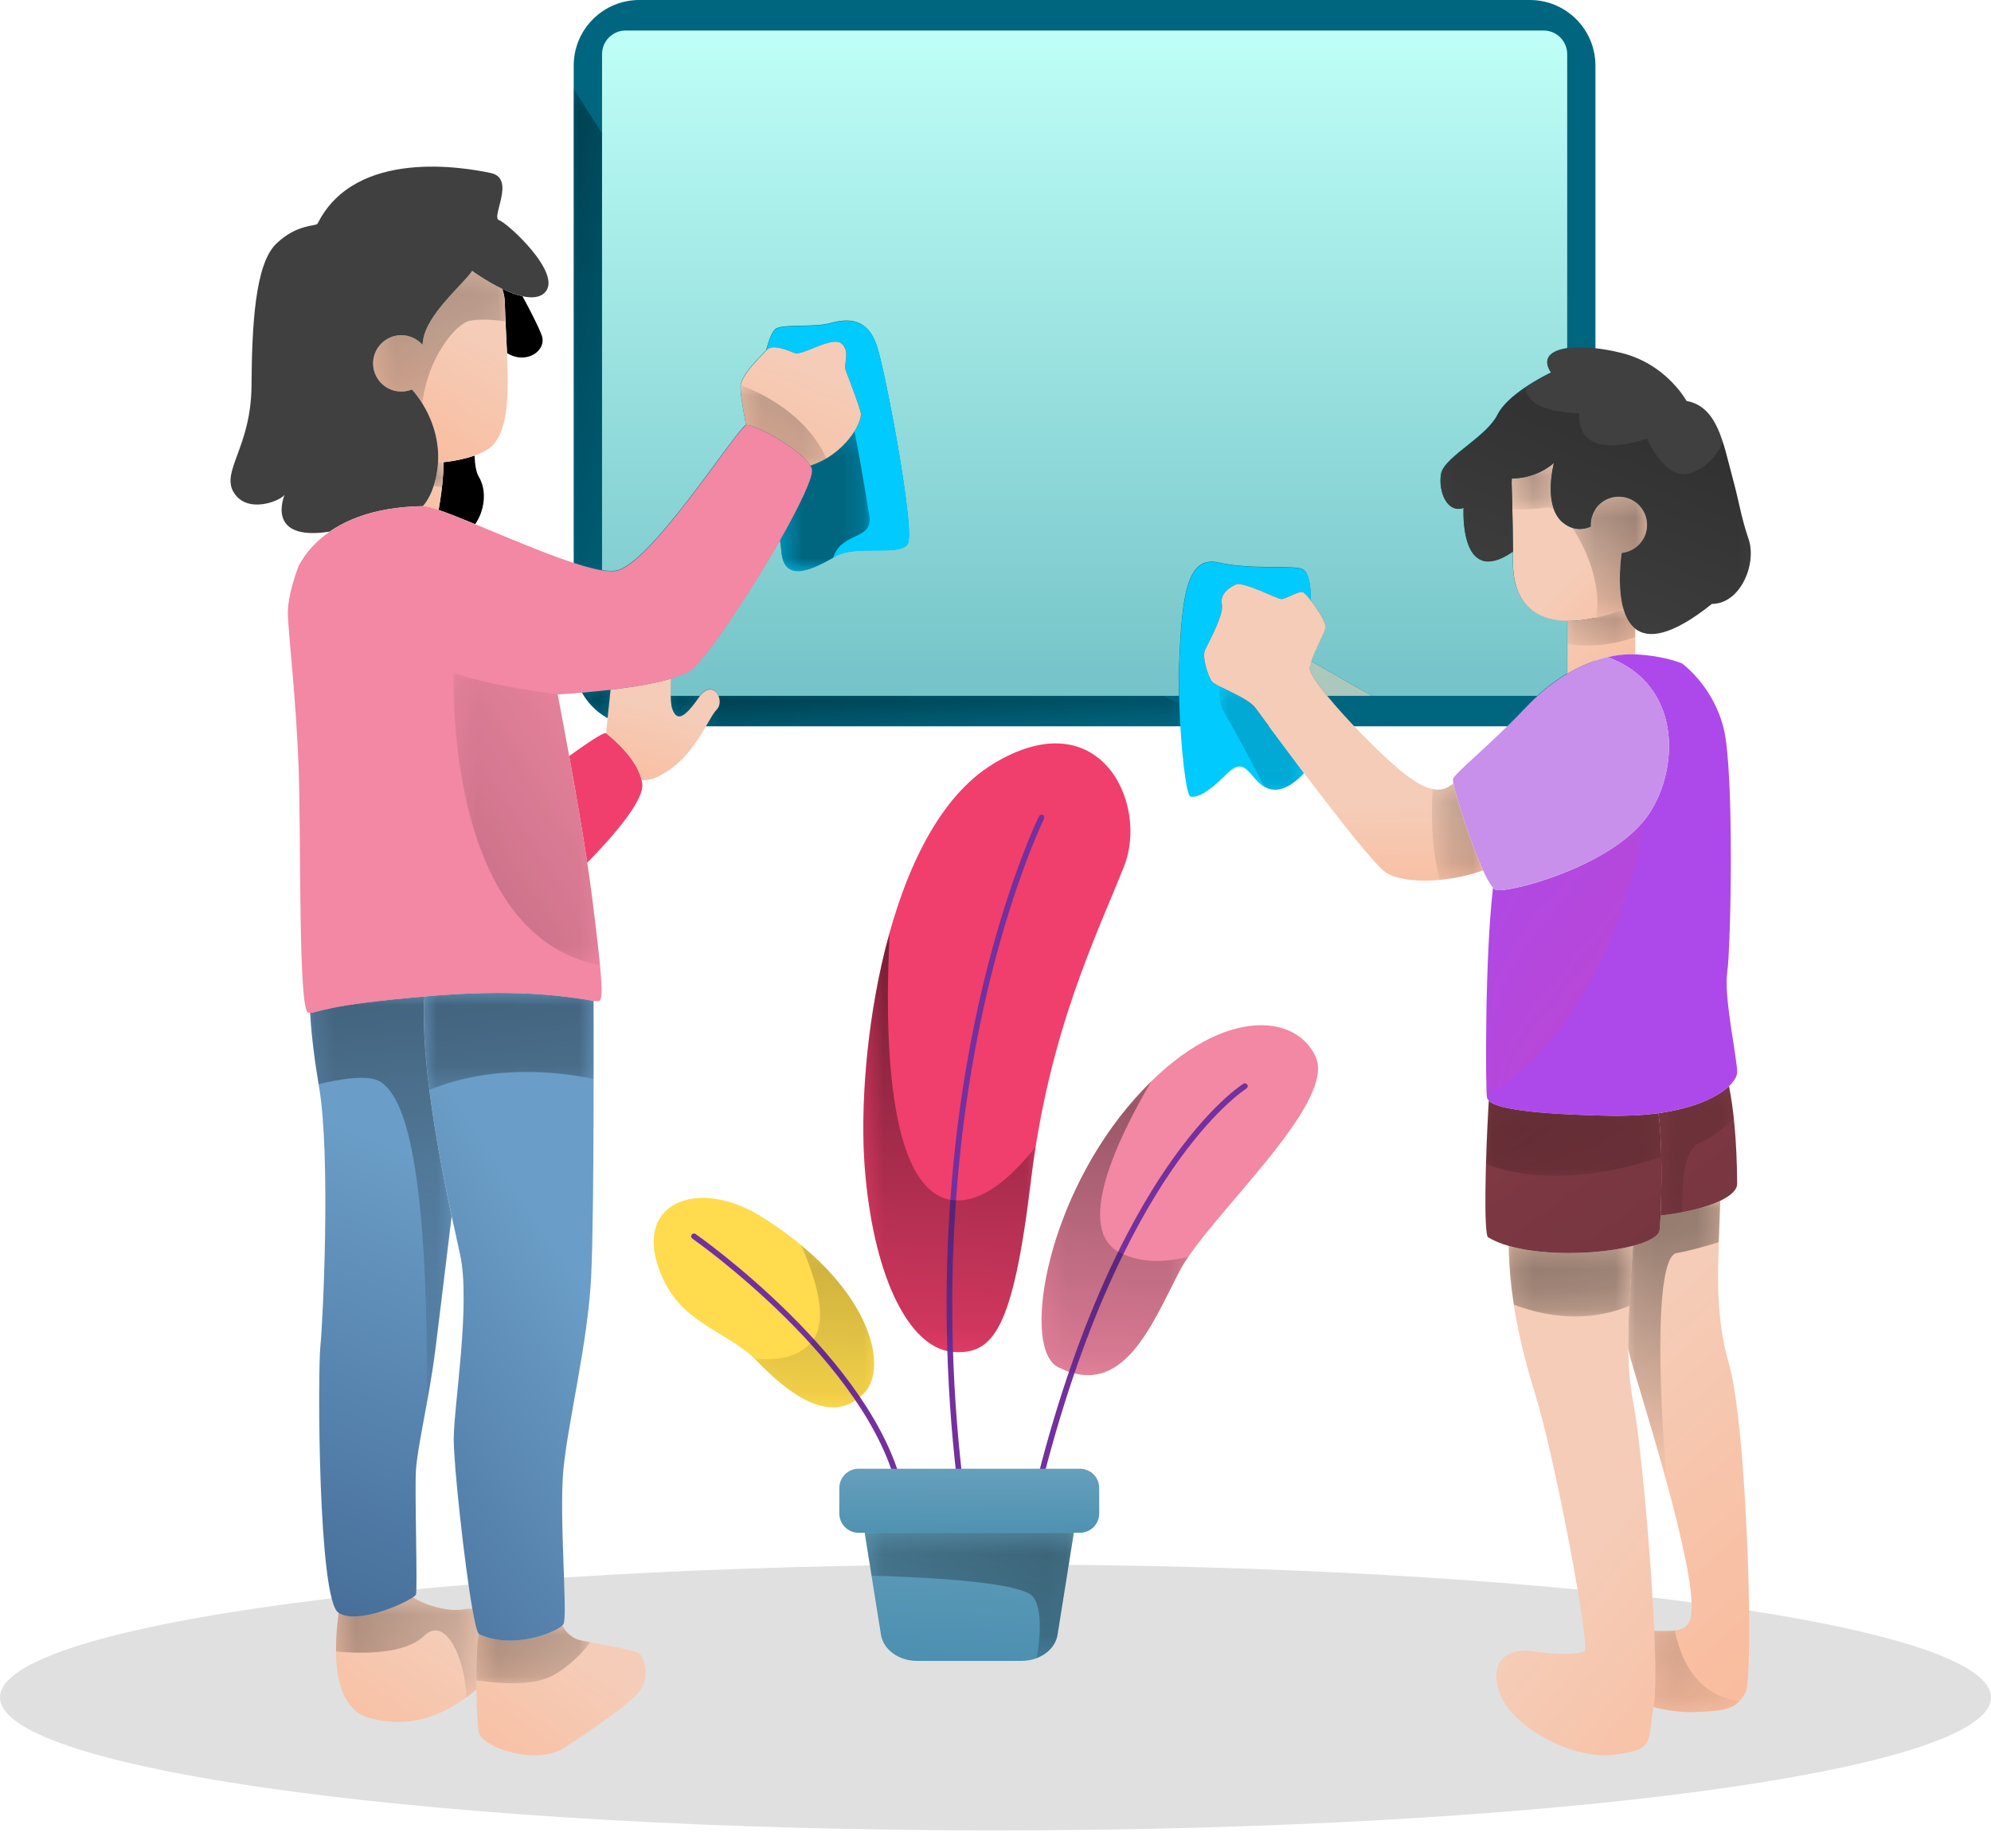 <svg width="98" height="91" viewBox="0 0 98 91" fill="none" xmlns="http://www.w3.org/2000/svg">
<path d="M75.301 35.759H31.468C29.686 35.759 28.239 34.314 28.239 32.53V3.229C28.239 1.447 29.684 0 31.468 0H75.301C77.083 0 78.53 1.445 78.53 3.229V32.53C78.53 34.312 77.085 35.759 75.301 35.759Z" fill="#006680"/>
<path d="M64.531 32.554C64.493 32.669 64.464 32.778 64.453 32.869C64.43 33.072 64.784 33.6 65.323 34.259H67.524L64.529 32.554H64.531Z" fill="url(#paint0_linear_900_487)"/>
<path d="M75.975 1.502H30.797C30.154 1.502 29.634 2.022 29.634 2.665V28.066C29.892 28.108 30.113 28.121 30.283 28.098C31.985 27.863 36.221 21.144 36.72 20.918C36.592 20.263 36.435 19.366 36.449 19.015C36.469 18.471 37.352 17.619 37.683 17.273C37.689 17.266 37.695 17.261 37.702 17.255C37.828 16.801 37.993 16.326 38.167 16.197C38.524 15.929 40.04 16.137 40.904 15.899C41.767 15.662 42.719 15.662 43.165 17.045C43.343 17.598 43.677 19.153 43.994 20.865C44.468 23.439 44.898 26.366 44.682 26.758C44.325 27.412 42.15 26.788 41.11 27.384C40.07 27.979 38.612 28.751 38.464 27.176C38.449 27.009 38.423 26.807 38.392 26.578C36.898 29.202 34.772 32.395 34.018 32.962C33.808 33.119 33.466 33.263 33.031 33.392C33.014 33.701 33.004 34.002 33.009 34.257H34.44C34.853 33.734 35.226 33.926 35.362 34.257H58.034C58.021 33.6 58.024 32.944 58.053 32.333C58.113 31.032 58.191 29.892 58.399 29.062C58.655 28.044 59.105 27.494 59.958 27.691C61.505 28.049 63.587 27.825 64.078 28.003C64.57 28.181 64.512 29.546 64.512 29.546C64.857 29.985 65.284 30.655 65.238 30.882C65.183 31.161 64.723 31.968 64.534 32.552L67.529 34.257H75.663C76.149 33.814 76.645 33.447 77.138 33.156C77.14 33.135 77.141 33.115 77.141 33.094V30.557C75.205 30.537 74.466 29.279 74.466 27.707C74.466 27.524 74.466 27.336 74.464 27.149C71.801 28.991 72.036 25 72.036 25C71.203 25.277 70.787 24.166 70.925 23.334C71.001 22.88 71.652 22.385 72.32 21.851C72.879 21.402 73.45 20.925 73.702 20.419C73.944 19.933 74.477 19.475 75.002 19.113C75.678 18.645 76.34 18.336 76.34 18.336C75.882 17.65 76.303 17.259 77.14 17.135V2.665C77.14 2.022 76.618 1.502 75.977 1.502H75.975Z" fill="url(#paint1_linear_900_487)"/>
<mask id="mask0_900_487" style="mask-type:luminance" maskUnits="userSpaceOnUse" x="28" y="4" width="2" height="25">
<path d="M28.193 4.316H29.678V28.113H28.193V4.316Z" fill="url(#paint2_linear_900_487)"/>
</mask>
<g mask="url(#mask0_900_487)">
<path d="M29.63 6.55V28.066C29.578 28.058 29.525 28.049 29.47 28.038C29.422 28.03 29.374 28.019 29.323 28.008C29.317 28.006 29.309 28.005 29.303 28.003C29.255 27.992 29.208 27.981 29.159 27.97C29.102 27.956 29.046 27.94 28.988 27.926C28.929 27.91 28.869 27.894 28.808 27.877C28.686 27.842 28.562 27.806 28.434 27.767C28.428 27.763 28.422 27.762 28.417 27.76C28.359 27.743 28.299 27.722 28.239 27.703V4.363C28.653 5.035 29.12 5.767 29.63 6.552V6.55Z" fill="url(#paint3_linear_900_487)"/>
</g>
<mask id="mask1_900_487" style="mask-type:luminance" maskUnits="userSpaceOnUse" x="34" y="34" width="25" height="2">
<path d="M34.684 34.213H58.135V35.806H34.684V34.213Z" fill="url(#paint4_linear_900_487)"/>
</mask>
<g mask="url(#mask1_900_487)">
<path d="M58.089 35.76H34.731C34.95 35.381 35.117 35.075 35.264 34.927C35.436 34.755 35.448 34.478 35.358 34.259H57.29C57.539 34.396 57.789 34.533 58.041 34.665C58.053 35.036 58.07 35.404 58.09 35.759L58.089 35.76Z" fill="url(#paint5_linear_900_487)"/>
</g>
<path d="M98 83.569C98 87.186 76.062 90.117 49 90.117C21.938 90.117 0 87.186 0 83.569C0 79.953 21.938 77.022 49 77.022C76.062 77.022 98 79.953 98 83.569Z" fill="black" fill-opacity="0.122"/>
<path d="M79.902 29.977C79.33 30.217 78.714 30.398 78.082 30.497C77.794 30.543 77.528 30.565 77.279 30.57C77.235 30.571 77.191 30.571 77.148 30.571V33.108C77.148 33.129 77.146 33.149 77.145 33.17C77.189 33.143 77.235 33.118 77.279 33.093C77.915 32.732 78.541 32.491 79.126 32.354C79.579 32.248 80.008 32.202 80.394 32.213C80.427 32.215 80.459 32.217 80.49 32.218V30.961C80.2 30.735 80.016 30.379 79.899 29.976L79.902 29.977Z" fill="url(#paint6_linear_900_487)"/>
<path d="M85.104 67.156C84.349 64.589 84.584 62.117 84.674 59.118C83.944 59.466 82.83 59.725 81.733 59.844C81.719 60.138 81.703 60.38 81.686 60.55C81.656 60.864 81.144 61.137 80.378 61.338C80.252 63.231 80.126 64.904 80.145 66.404C80.189 66.62 80.236 66.814 80.284 66.976C81.131 69.877 83.815 78.306 83.169 79.814C82.936 80.359 82.203 80.314 81.421 80.287C81.443 80.788 81.458 81.259 81.467 81.691C81.48 82.32 81.478 82.862 81.458 83.282C81.447 83.528 81.428 83.731 81.404 83.888C81.396 83.939 81.388 83.99 81.38 84.04C82.023 84.215 82.712 84.307 83.317 84.292C85.058 84.248 85.458 84.114 85.906 83.355C85.958 83.267 85.999 83.019 86.029 82.65C86.078 82.058 86.1 81.147 86.097 80.052C86.086 75.949 85.725 69.272 85.102 67.154L85.104 67.156Z" fill="url(#paint7_linear_900_487)"/>
<path d="M81.469 81.691C81.461 81.259 81.445 80.788 81.423 80.287C81.259 76.433 80.749 70.875 80.373 68.94C80.221 68.152 80.158 67.309 80.145 66.403C80.126 64.903 80.252 63.228 80.378 61.337C80.131 61.401 79.857 61.458 79.564 61.507C77.955 61.772 75.772 61.776 74.26 61.341C74.302 63.759 74.772 66.07 75.553 68.598C76.579 71.915 78.29 81.153 77.993 81.302C77.695 81.45 76.535 81.48 75.493 81.302C75.372 81.281 75.249 81.269 75.126 81.267C74.193 81.245 73.298 81.771 73.798 83.296C74.364 85.022 77.427 86.658 79.436 86.391C81.072 86.174 81.138 85.985 81.278 84.835C81.305 84.609 81.336 84.348 81.38 84.042C81.388 83.992 81.394 83.943 81.404 83.889C81.429 83.733 81.447 83.53 81.458 83.284C81.478 82.863 81.48 82.32 81.467 81.692L81.469 81.691Z" fill="url(#paint8_linear_900_487)"/>
<path d="M85.104 53.474C84.924 53.644 84.683 53.822 84.371 53.99C83.749 54.331 82.849 54.64 81.628 54.807C81.818 56.13 81.798 58.508 81.733 59.844C82.83 59.725 83.944 59.466 84.674 59.118C85.183 58.875 85.506 58.589 85.506 58.275C85.49 56.093 85.321 54.555 85.104 53.474Z" fill="url(#paint9_linear_900_487)"/>
<path d="M81.629 54.807C81.276 54.856 80.898 54.892 80.49 54.912C80.091 54.933 79.668 54.941 79.214 54.931H79.179C78.713 54.922 78.281 54.909 77.879 54.893C76.228 54.83 75.106 54.725 74.376 54.588C73.768 54.474 73.431 54.339 73.281 54.189C73.103 57.186 73.034 60.642 73.235 60.907C73.517 61.083 73.867 61.228 74.263 61.341C75.775 61.776 77.958 61.773 79.567 61.507C79.86 61.458 80.134 61.401 80.381 61.337C81.149 61.137 81.659 60.862 81.689 60.549C81.705 60.379 81.722 60.134 81.737 59.843C81.801 58.507 81.823 56.129 81.631 54.805L81.629 54.807Z" fill="url(#paint10_linear_900_487)"/>
<path d="M85.016 47.877C85.194 46.717 85.373 37.954 84.838 35.842C84.302 33.729 82.784 32.659 82.784 32.659C82.784 32.659 82.508 32.543 82.029 32.428C81.64 32.335 81.117 32.245 80.495 32.218C80.462 32.217 80.432 32.215 80.398 32.213C80.013 32.201 79.584 32.246 79.13 32.354C79.663 32.549 80.117 32.803 80.496 33.102C80.775 33.321 81.015 33.564 81.218 33.825C82.69 35.718 82.253 38.564 81.071 40.203C79.267 42.702 74.24 43.973 73.638 43.817C73.594 43.806 73.544 43.765 73.489 43.704C73.079 47.194 73.122 53.688 73.191 54.036C73.202 54.09 73.232 54.14 73.281 54.191C73.43 54.339 73.768 54.474 74.376 54.589C75.106 54.726 76.228 54.832 77.879 54.895C78.281 54.911 78.712 54.923 79.179 54.933H79.213C79.667 54.942 80.091 54.934 80.49 54.914C80.898 54.892 81.276 54.855 81.629 54.808C82.85 54.641 83.75 54.332 84.373 53.992C84.683 53.822 84.926 53.645 85.105 53.475C85.379 53.214 85.507 52.968 85.507 52.787C85.507 52.117 84.838 49.038 85.016 47.878V47.877Z" fill="#AD49EB"/>
<path d="M79.68 24.457C79.1 24.457 78.605 24.812 78.396 25.316C78.328 25.479 78.292 25.658 78.292 25.846C78.292 25.872 78.295 25.899 78.296 25.928C77.986 26.058 77.576 26.123 77.149 25.88C77.067 25.835 76.986 25.778 76.903 25.707C76.47 25.335 76.341 24.714 76.33 24.141C76.317 23.43 76.487 22.792 76.487 22.792C76.029 23.186 75.539 23.377 75.15 23.47C74.767 23.561 74.48 23.558 74.417 23.556C74.415 23.567 74.415 23.578 74.414 23.589C74.403 23.698 74.404 23.764 74.404 23.764C74.404 23.764 74.461 25.501 74.472 27.163C74.474 27.351 74.474 27.538 74.474 27.721C74.474 29.294 75.213 30.551 77.149 30.572C77.192 30.572 77.236 30.572 77.28 30.57C77.529 30.565 77.795 30.543 78.084 30.497C78.716 30.398 79.332 30.217 79.904 29.977C79.847 29.782 79.808 29.576 79.781 29.368C79.645 28.328 79.82 27.236 79.82 27.236C79.814 27.234 79.808 27.231 79.801 27.229C80.206 27.195 80.559 26.987 80.789 26.679C80.964 26.448 81.068 26.159 81.068 25.847C81.068 25.08 80.447 24.459 79.68 24.459V24.457Z" fill="url(#paint11_linear_900_487)"/>
<path d="M86.067 26.541C85.882 25.986 85.78 25.597 85.686 25.201C85.567 24.705 85.465 24.198 85.233 23.348C84.817 21.821 84.538 20.015 83.011 19.738C83.011 19.738 82.852 19.442 82.515 19.053C82.02 18.481 81.141 17.709 79.819 17.378C79.68 17.343 79.543 17.311 79.406 17.283C78.55 17.107 77.744 17.059 77.148 17.148C76.311 17.272 75.891 17.664 76.348 18.348C76.348 18.348 75.687 18.657 75.01 19.125C74.485 19.488 73.952 19.946 73.71 20.431C73.456 20.937 72.886 21.415 72.328 21.864C71.66 22.399 71.009 22.894 70.933 23.347C70.795 24.18 71.211 25.29 72.044 25.012C72.044 25.012 71.809 29.004 74.472 27.162C74.461 25.499 74.405 23.763 74.405 23.763C74.405 23.763 74.403 23.698 74.414 23.588C74.416 23.577 74.416 23.566 74.417 23.555C74.48 23.556 74.767 23.559 75.15 23.468C75.539 23.375 76.028 23.184 76.488 22.79C76.488 22.79 76.318 23.428 76.33 24.139C76.341 24.713 76.471 25.334 76.904 25.706C76.986 25.776 77.068 25.833 77.15 25.879C77.577 26.122 77.986 26.057 78.297 25.926C78.295 25.899 78.292 25.872 78.292 25.844C78.292 25.657 78.33 25.479 78.396 25.315C78.604 24.81 79.1 24.456 79.68 24.456C80.448 24.456 81.069 25.077 81.069 25.844C81.069 26.158 80.965 26.445 80.79 26.676C80.56 26.983 80.205 27.191 79.802 27.226C79.808 27.228 79.814 27.231 79.821 27.232C79.821 27.232 79.646 28.324 79.781 29.364C79.808 29.572 79.847 29.779 79.904 29.974C80.019 30.378 80.205 30.732 80.495 30.959C81.13 31.454 82.265 31.329 84.264 29.732C84.683 29.732 85.052 29.553 85.352 29.271C86.042 28.619 86.36 27.41 86.07 26.539L86.067 26.541Z" fill="#404040"/>
<path d="M81.215 33.824C81.012 33.562 80.772 33.32 80.493 33.1C80.113 32.803 79.661 32.549 79.127 32.352C78.542 32.489 77.915 32.73 77.28 33.091C77.236 33.116 77.19 33.142 77.146 33.168C76.653 33.46 76.157 33.827 75.671 34.27C75.489 34.437 75.309 34.61 75.131 34.799C74.233 35.753 73.341 36.572 72.668 37.19C72.003 37.8 71.549 38.215 71.516 38.37C71.51 38.4 71.518 38.471 71.54 38.575C71.681 39.285 72.4 41.544 73 42.853C73.178 43.242 73.347 43.546 73.487 43.701C73.541 43.761 73.591 43.802 73.637 43.814C74.239 43.97 79.266 42.699 81.07 40.199C82.253 38.561 82.688 35.715 81.216 33.822L81.215 33.824Z" fill="#C88FEB"/>
<path d="M64.085 28.017C63.593 27.839 61.512 28.061 59.964 27.705C59.112 27.508 58.661 28.058 58.407 29.076C58.2 29.905 58.121 31.044 58.061 32.347C58.032 32.959 58.028 33.616 58.042 34.271C58.091 36.73 58.385 39.185 58.597 39.219C58.864 39.263 59.31 39.175 60.382 38.104C61.453 37.032 61.498 38.639 62.569 38.862C63.138 38.98 63.745 38.545 64.187 38.064C62.985 36.477 61.951 35.066 61.788 34.845C61.644 34.651 61.334 34.453 60.993 34.27C60.434 33.969 59.793 33.709 59.668 33.565C59.468 33.335 59.154 32.346 59.31 32.004C59.443 31.715 60.018 30.683 60.131 30.056C60.152 29.941 60.16 29.839 60.142 29.757C60.038 29.237 60.484 28.939 60.826 28.775C61.168 28.611 62.82 29.459 63.043 29.489C63.267 29.519 63.935 29.057 64.145 29.161C64.211 29.194 64.356 29.35 64.518 29.558C64.518 29.558 64.577 28.195 64.085 28.016V28.017Z" fill="#01CAFE"/>
<path d="M71.538 38.576C71.531 38.583 71.521 38.589 71.513 38.594C71.091 38.906 70.489 39.263 68.838 37.858C67.786 36.964 66.277 35.42 65.335 34.271C64.796 33.614 64.439 33.085 64.465 32.882C64.476 32.789 64.504 32.681 64.542 32.566C64.731 31.982 65.191 31.175 65.246 30.896C65.292 30.669 64.863 29.999 64.52 29.56C64.358 29.353 64.213 29.196 64.146 29.163C63.938 29.059 63.269 29.52 63.045 29.491C62.821 29.46 61.171 28.613 60.828 28.777C60.486 28.941 60.04 29.238 60.144 29.758C60.16 29.839 60.153 29.943 60.133 30.058C60.02 30.685 59.444 31.715 59.312 32.005C59.156 32.347 59.468 33.337 59.67 33.567C59.794 33.71 60.437 33.972 60.995 34.271C61.335 34.454 61.646 34.651 61.789 34.846C61.953 35.067 62.987 36.477 64.189 38.066C65.781 40.168 67.665 42.582 68.209 42.954C68.927 43.449 70.935 43.568 73.004 42.856C72.403 41.547 71.685 39.289 71.543 38.578L71.538 38.576Z" fill="url(#paint12_linear_900_487)"/>
<mask id="mask2_900_487" style="mask-type:luminance" maskUnits="userSpaceOnUse" x="80" y="59" width="5" height="15">
<path d="M80.098 59.072H84.721V73.114H80.098V59.072Z" fill="url(#paint13_linear_900_487)"/>
</mask>
<g mask="url(#mask2_900_487)">
<path d="M82.534 61.691C83.088 61.6 83.876 61.379 84.601 61.156C84.623 60.5 84.653 59.824 84.674 59.118C83.944 59.466 82.83 59.725 81.733 59.844C81.719 60.138 81.703 60.38 81.686 60.55C81.656 60.864 81.144 61.137 80.378 61.338C80.252 63.231 80.126 64.904 80.145 66.404C80.189 66.62 80.236 66.814 80.284 66.976C80.663 68.273 81.409 70.673 82.059 73.067C81.733 69.731 81.336 61.888 82.534 61.69V61.691Z" fill="url(#paint14_linear_900_487)"/>
</g>
<mask id="mask3_900_487" style="mask-type:luminance" maskUnits="userSpaceOnUse" x="81" y="80" width="5" height="5">
<path d="M81.336 80.228H85.674V84.34H81.336V80.228Z" fill="url(#paint15_linear_900_487)"/>
</mask>
<g mask="url(#mask3_900_487)">
<path d="M82.441 80.274C82.143 80.315 81.788 80.299 81.423 80.287C81.445 80.788 81.459 81.259 81.469 81.691C81.481 82.32 81.48 82.862 81.459 83.282C81.448 83.528 81.429 83.731 81.406 83.888C81.398 83.939 81.39 83.99 81.382 84.04C82.025 84.215 82.713 84.307 83.319 84.293C84.704 84.258 85.239 84.163 85.627 83.746C83.342 83.494 82.647 81.363 82.441 80.274Z" fill="url(#paint16_linear_900_487)"/>
</g>
<mask id="mask4_900_487" style="mask-type:luminance" maskUnits="userSpaceOnUse" x="73" y="54" width="9" height="4">
<path d="M73.094 54.145H81.817V57.941H73.094V54.145Z" fill="url(#paint17_linear_900_487)"/>
</mask>
<g mask="url(#mask4_900_487)">
<path d="M81.771 56.953C81.754 56.154 81.711 55.38 81.628 54.807C81.275 54.856 80.897 54.892 80.488 54.912C80.09 54.933 79.666 54.941 79.212 54.931H79.177C78.711 54.922 78.279 54.909 77.877 54.893C76.226 54.83 75.104 54.725 74.374 54.588C73.766 54.474 73.429 54.339 73.279 54.189C73.218 55.224 73.169 56.315 73.141 57.309C74.668 57.895 77.495 58.396 81.771 56.953Z" fill="url(#paint18_linear_900_487)"/>
</g>
<mask id="mask5_900_487" style="mask-type:luminance" maskUnits="userSpaceOnUse" x="74" y="22" width="3" height="4">
<path d="M74.357 22.745H76.534V25.122H74.357V22.745Z" fill="url(#paint19_linear_900_487)"/>
</mask>
<g mask="url(#mask5_900_487)">
<path d="M76.108 24.987C76.223 24.968 76.349 25 76.484 25.069C76.379 24.777 76.335 24.451 76.33 24.141C76.317 23.43 76.487 22.792 76.487 22.792C76.029 23.186 75.539 23.377 75.15 23.47C74.767 23.561 74.48 23.558 74.417 23.556C74.415 23.567 74.415 23.578 74.414 23.589C74.403 23.698 74.404 23.764 74.404 23.764C74.404 23.764 74.422 24.305 74.439 25.07C74.924 25.089 75.539 25.078 76.109 24.988L76.108 24.987Z" fill="url(#paint20_linear_900_487)"/>
</g>
<mask id="mask6_900_487" style="mask-type:luminance" maskUnits="userSpaceOnUse" x="77" y="24" width="5" height="7">
<path d="M77.345 24.412H81.115V30.452H77.345V24.412Z" fill="url(#paint21_linear_900_487)"/>
</mask>
<g mask="url(#mask6_900_487)">
<path d="M78.561 30.406C79.025 30.302 79.475 30.157 79.902 29.977C79.846 29.782 79.806 29.576 79.779 29.368C79.644 28.328 79.819 27.235 79.819 27.235C79.813 27.234 79.806 27.231 79.8 27.229C80.205 27.195 80.558 26.987 80.788 26.679C80.963 26.448 81.067 26.159 81.067 25.847C81.067 25.08 80.446 24.459 79.679 24.459C79.099 24.459 78.604 24.814 78.394 25.318C78.327 25.48 78.29 25.66 78.29 25.847C78.29 25.874 78.293 25.901 78.295 25.929C78.045 26.035 77.728 26.095 77.391 25.986C78.174 27.122 78.848 28.997 78.561 30.408V30.406Z" fill="url(#paint22_linear_900_487)"/>
</g>
<mask id="mask7_900_487" style="mask-type:luminance" maskUnits="userSpaceOnUse" x="70" y="38" width="4" height="6">
<path d="M70.432 38.531H73.045V43.365H70.432V38.531Z" fill="url(#paint23_linear_900_487)"/>
</mask>
<g mask="url(#mask7_900_487)">
<path d="M70.875 43.318C71.54 43.255 72.266 43.108 73.001 42.855C72.4 41.545 71.682 39.287 71.54 38.576C71.532 38.583 71.522 38.589 71.515 38.594C71.284 38.764 70.998 38.948 70.517 38.85C70.446 40.047 70.44 41.862 70.876 43.318H70.875Z" fill="url(#paint24_linear_900_487)"/>
</g>
<mask id="mask8_900_487" style="mask-type:luminance" maskUnits="userSpaceOnUse" x="77" y="29" width="4" height="3">
<path d="M77.102 29.93H80.539V31.831H77.102V29.93Z" fill="url(#paint25_linear_900_487)"/>
</mask>
<g mask="url(#mask8_900_487)">
<path d="M80.493 31.364V30.961C80.203 30.735 80.019 30.379 79.902 29.976C79.33 30.215 78.714 30.396 78.082 30.496C77.794 30.541 77.528 30.564 77.279 30.568C77.235 30.57 77.191 30.57 77.148 30.57V31.703C77.81 31.815 79.017 31.886 80.492 31.363L80.493 31.364Z" fill="url(#paint26_linear_900_487)"/>
</g>
<mask id="mask9_900_487" style="mask-type:luminance" maskUnits="userSpaceOnUse" x="74" y="61" width="7" height="4">
<path d="M74.214 61.293H80.425V64.86H74.214V61.293Z" fill="url(#paint27_linear_900_487)"/>
</mask>
<g mask="url(#mask9_900_487)">
<path d="M80.194 64.29C80.24 63.368 80.309 62.388 80.379 61.338C80.131 61.403 79.857 61.46 79.564 61.508C77.955 61.773 75.772 61.778 74.26 61.343C74.277 62.317 74.364 63.272 74.512 64.231C77.156 65.23 79.157 64.731 80.194 64.29Z" fill="url(#paint28_linear_900_487)"/>
</g>
<mask id="mask10_900_487" style="mask-type:luminance" maskUnits="userSpaceOnUse" x="81" y="53" width="5" height="7">
<path d="M81.582 53.428H85.389V59.892H81.582V53.428Z" fill="url(#paint29_linear_900_487)"/>
</mask>
<g mask="url(#mask10_900_487)">
<path d="M84.371 53.992C83.749 54.332 82.849 54.641 81.628 54.808C81.818 56.132 81.798 58.51 81.733 59.846C82.094 59.807 82.457 59.752 82.806 59.684C82.781 57.909 82.948 56.524 83.694 56.256C84.162 56.088 84.828 55.543 85.342 55.079C85.276 54.457 85.194 53.926 85.102 53.475C84.923 53.645 84.681 53.824 84.37 53.992H84.371Z" fill="url(#paint30_linear_900_487)"/>
</g>
<mask id="mask11_900_487" style="mask-type:luminance" maskUnits="userSpaceOnUse" x="73" y="40" width="9" height="14">
<path d="M73.098 40.207H81.075V53.972H73.098V40.207Z" fill="url(#paint31_linear_900_487)"/>
</mask>
<g mask="url(#mask11_900_487)">
<path d="M81.027 40.253C79.19 42.718 74.233 43.972 73.634 43.816C73.59 43.805 73.539 43.764 73.484 43.702C73.097 47.004 73.114 52.988 73.175 53.924C78.506 50.77 80.414 43.55 81.026 40.253H81.027Z" fill="#F03F6D"/>
</g>
<mask id="mask12_900_487" style="mask-type:luminance" maskUnits="userSpaceOnUse" x="70" y="19" width="17" height="13">
<path d="M70.861 19.02H86.221V31.265H70.861V19.02Z" fill="url(#paint32_linear_900_487)"/>
</mask>
<g mask="url(#mask12_900_487)">
<path d="M80.493 30.961C80.625 31.063 80.778 31.139 80.958 31.181C81.139 31.104 81.322 31.019 81.508 30.923C81.322 31.019 81.138 31.104 80.958 31.181C81.639 31.34 82.679 31 84.262 29.733C84.681 29.733 85.05 29.555 85.35 29.273C86.04 28.621 86.358 27.412 86.068 26.541C85.884 25.986 85.781 25.597 85.687 25.201C85.569 24.705 85.466 24.198 85.234 23.348C85.094 22.833 84.968 22.285 84.806 21.776C84.486 22.508 83.878 23.077 83.205 23.293C81.955 23.695 81.07 21.598 81.07 21.598C77.371 22.803 77.737 20.348 77.737 20.348C75.734 20.274 75.126 19.707 75.099 19.067C75.069 19.087 75.041 19.106 75.011 19.127C74.486 19.489 73.954 19.948 73.711 20.433C73.457 20.939 72.887 21.416 72.329 21.865C71.661 22.401 71.01 22.896 70.934 23.348C70.796 24.182 71.212 25.291 72.045 25.014C72.045 25.014 71.811 29.005 74.474 27.163C74.463 25.501 74.406 23.764 74.406 23.764C74.406 23.764 74.404 23.7 74.415 23.589C74.417 23.578 74.417 23.567 74.418 23.556C74.481 23.558 74.768 23.561 75.151 23.47C75.54 23.377 76.029 23.186 76.489 22.792C76.489 22.792 76.319 23.43 76.332 24.141C76.343 24.714 76.472 25.335 76.905 25.707C76.987 25.778 77.069 25.835 77.151 25.88C77.578 26.123 77.988 26.058 78.298 25.928C78.296 25.901 78.293 25.874 78.293 25.846C78.293 25.658 78.331 25.48 78.397 25.316C78.605 24.812 79.102 24.457 79.681 24.457C80.449 24.457 81.07 25.078 81.07 25.846C81.07 26.159 80.966 26.446 80.791 26.678C80.561 26.985 80.206 27.193 79.803 27.228C79.809 27.229 79.816 27.232 79.822 27.234C79.822 27.234 79.647 28.326 79.782 29.366C79.809 29.574 79.849 29.78 79.905 29.976C80.02 30.379 80.206 30.734 80.496 30.961H80.493Z" fill="url(#paint33_linear_900_487)"/>
</g>
<mask id="mask13_900_487" style="mask-type:luminance" maskUnits="userSpaceOnUse" x="59" y="33" width="6" height="6">
<path d="M59.977 33.751H64.233V38.928H59.977V33.751Z" fill="white"/>
</mask>
<g mask="url(#mask13_900_487)">
<path d="M60.221 35.014C60.615 35.674 61.491 37.267 62.224 38.729C62.326 38.789 62.44 38.835 62.567 38.862C63.136 38.98 63.743 38.545 64.186 38.064C62.983 36.477 61.95 35.066 61.786 34.845C61.642 34.651 61.332 34.453 60.992 34.27C60.662 34.093 60.304 33.929 60.04 33.795C59.994 34.248 60.027 34.689 60.219 35.012L60.221 35.014Z" fill="#003948" fill-opacity="0.23"/>
</g>
<path d="M64.756 52.019C63.684 49.698 59.58 49.58 55.473 54.545C51.367 59.51 50.331 66.42 52.082 67.312C52.129 67.336 52.175 67.355 52.221 67.376C55.278 68.807 56.685 65.249 58.043 62.611C59.422 59.934 65.828 54.34 64.756 52.021V52.019Z" fill="#F288A4"/>
<path d="M48.867 37.62C43.601 40.833 42.144 51.989 42.56 57.434C42.958 62.637 44.605 66.083 46.62 66.516C46.714 66.537 46.808 66.552 46.903 66.559C48.861 66.702 49.848 65.555 50.741 58.147C51.633 50.74 53.981 46.052 55.33 42.643C56.553 39.553 54.132 34.405 48.867 37.618V37.62Z" fill="#F03F6D"/>
<path d="M37.325 59.803C34.41 58.087 31.444 59.129 32.336 62.164C33.228 65.199 35.718 65.407 37.265 67.014C38.8 68.607 40.919 70.257 42.52 68.601C42.533 68.587 42.547 68.576 42.561 68.56C43.74 67.295 42.919 63.245 37.325 59.803Z" fill="#FFDB4D"/>
<path d="M50.848 74.395C50.837 74.395 50.828 74.393 50.817 74.392C50.743 74.374 50.696 74.299 50.713 74.225C52.747 65.536 55.483 60.331 57.421 57.495C59.529 54.408 61.136 53.398 61.204 53.357C61.269 53.316 61.355 53.337 61.395 53.403C61.436 53.467 61.415 53.554 61.349 53.593C61.334 53.603 59.712 54.625 57.635 57.675C55.716 60.49 53.004 65.659 50.984 74.288C50.97 74.352 50.911 74.395 50.848 74.395Z" fill="#74309D"/>
<path d="M47.367 74.017C47.298 74.017 47.24 73.966 47.23 73.895C45.844 63.354 46.98 54.753 48.177 49.394C49.476 43.584 51.124 40.22 51.141 40.187C51.176 40.117 51.258 40.091 51.327 40.124C51.397 40.158 51.423 40.24 51.39 40.31C51.375 40.343 49.736 43.683 48.447 49.465C47.256 54.799 46.127 63.361 47.506 73.859C47.516 73.935 47.462 74.006 47.386 74.015C47.38 74.017 47.374 74.017 47.367 74.017Z" fill="#74309D"/>
<path d="M44.333 73.591C44.268 73.591 44.211 73.547 44.197 73.483C42.798 67.096 34.166 61.042 34.079 60.982C34.016 60.938 34 60.851 34.044 60.788C34.089 60.725 34.175 60.709 34.238 60.754C34.326 60.815 43.047 66.929 44.47 73.423C44.485 73.498 44.438 73.571 44.364 73.588C44.355 73.59 44.343 73.591 44.334 73.591H44.333Z" fill="#74309D"/>
<path d="M53.152 72.31H42.264C41.737 72.31 41.312 72.736 41.312 73.262V74.512C41.312 75.038 41.739 75.463 42.264 75.463H53.154C53.68 75.463 54.105 75.038 54.105 74.512V73.262C54.105 72.736 53.68 72.31 53.154 72.31H53.152Z" fill="url(#paint34_linear_900_487)"/>
<path d="M43.363 80.484C43.481 81.221 44.241 81.771 45.141 81.771H50.278C51.178 81.771 51.937 81.221 52.054 80.484L52.856 75.463H42.561L43.363 80.484Z" fill="url(#paint35_linear_900_487)"/>
<mask id="mask14_900_487" style="mask-type:luminance" maskUnits="userSpaceOnUse" x="51" y="53" width="8" height="15">
<path d="M51.219 53.181H58.537V67.75H51.219V53.181Z" fill="url(#paint36_linear_900_487)"/>
</mask>
<g mask="url(#mask14_900_487)">
<path d="M55.158 61.691C52.826 60.546 55.043 55.993 56.68 53.226C56.28 53.619 55.877 54.057 55.473 54.544C51.367 59.509 50.331 66.418 52.082 67.31C52.129 67.334 52.175 67.353 52.221 67.375C55.278 68.806 56.685 65.248 58.043 62.61C58.16 62.385 58.311 62.139 58.491 61.876C57.351 62.162 56.181 62.192 55.16 61.691H55.158Z" fill="url(#paint37_linear_900_487)"/>
</g>
<mask id="mask15_900_487" style="mask-type:luminance" maskUnits="userSpaceOnUse" x="42" y="45" width="10" height="22">
<path d="M42.448 45.852H51.026V66.617H42.448V45.852Z" fill="url(#paint38_linear_900_487)"/>
</mask>
<g mask="url(#mask15_900_487)">
<path d="M42.562 57.434C42.96 62.637 44.607 66.083 46.622 66.516C46.715 66.537 46.81 66.552 46.904 66.559C48.863 66.702 49.849 65.555 50.743 58.147C50.812 57.566 50.893 57.005 50.979 56.456C49.656 58.125 48.25 59.239 46.909 59.088C43.605 58.716 43.54 50.651 43.794 45.897C42.651 49.985 42.338 54.525 42.562 57.434Z" fill="url(#paint39_linear_900_487)"/>
</g>
<mask id="mask16_900_487" style="mask-type:luminance" maskUnits="userSpaceOnUse" x="37" y="61" width="7" height="9">
<path d="M37.09 61.255H43.072V69.337H37.09V61.255Z" fill="url(#paint40_linear_900_487)"/>
</mask>
<g mask="url(#mask16_900_487)">
<path d="M42.561 68.561C43.573 67.476 43.108 64.342 39.427 61.3C40.209 63.056 40.777 65.041 39.974 66.031C39.304 66.855 38.203 67 37.136 66.886C37.18 66.929 37.222 66.97 37.265 67.014C38.8 68.607 40.919 70.257 42.52 68.601C42.533 68.587 42.547 68.576 42.561 68.56V68.561Z" fill="url(#paint41_linear_900_487)"/>
</g>
<mask id="mask17_900_487" style="mask-type:luminance" maskUnits="userSpaceOnUse" x="42" y="75" width="11" height="7">
<path d="M42.514 75.418H52.9V81.68H42.514V75.418Z" fill="url(#paint42_linear_900_487)"/>
</mask>
<g mask="url(#mask17_900_487)">
<path d="M42.898 77.575C44.968 77.63 50.253 77.843 50.85 78.617C51.334 79.244 51.189 80.693 51.028 81.632C51.57 81.424 51.972 81.001 52.054 80.482L52.856 75.462H42.561L42.898 77.573V77.575Z" fill="url(#paint43_linear_900_487)"/>
</g>
<path d="M24.846 14.872C24.872 15.743 24.922 16.591 24.957 17.384C25.926 17.981 26.939 17.245 26.662 16.505C26.487 16.037 26.085 15.26 25.718 14.587C25.393 14.514 25.048 14.379 24.721 14.221C24.796 14.431 24.84 14.648 24.846 14.872Z" fill="black"/>
<path d="M21.588 25.105C22.061 25.264 22.685 25.515 23.388 25.805C23.808 25.223 24.013 24.215 23.567 23.471C23.438 23.255 23.375 22.886 23.359 22.431C22.929 22.582 22.4 22.696 21.825 22.759C21.835 23.227 21.791 23.967 21.588 25.105Z" fill="black"/>
<path d="M21.44 23.603C21.295 24.204 21.073 24.625 20.818 24.921H20.819C20.969 24.918 21.237 24.987 21.588 25.105C21.79 23.967 21.834 23.227 21.825 22.759C21.738 22.768 21.651 22.776 21.563 22.784C21.547 23.047 21.509 23.321 21.44 23.605V23.603Z" fill="url(#paint44_linear_900_487)"/>
<path d="M24.957 17.384C24.922 16.59 24.872 15.743 24.847 14.872C24.84 14.648 24.796 14.432 24.721 14.221C23.927 13.841 23.241 13.339 23.241 13.339C22.779 14.023 20.966 15.496 20.816 16.805C20.81 16.864 20.802 16.919 20.794 16.976C20.539 16.687 20.168 16.505 19.752 16.505C18.985 16.505 18.364 17.125 18.364 17.893C18.364 18.66 18.986 19.281 19.752 19.281C19.94 19.281 20.119 19.243 20.282 19.175L20.279 19.185C20.279 19.185 21.364 20.297 21.546 22.017C21.571 22.261 21.577 22.516 21.561 22.782C21.649 22.774 21.736 22.767 21.823 22.757C22.398 22.693 22.926 22.581 23.358 22.429C23.791 22.277 24.127 22.084 24.309 21.864C25.029 20.994 25.041 19.354 24.955 17.384H24.957Z" fill="url(#paint45_linear_900_487)"/>
<path d="M24.563 10.841C24.147 10.707 25.411 8.788 24.161 8.52C22.912 8.252 17.511 7.275 15.638 10.999C15.572 11.164 14.634 10.997 13.595 12.001C12.557 13.005 12.401 15.996 12.379 19.007C12.357 22.02 10.862 23.202 11.509 24.251C12.157 25.3 13.741 24.697 14.008 24.363C14.008 24.363 13.009 26.671 16.222 26.175C16.827 25.756 17.656 25.36 18.783 25.129C18.892 25.107 19.002 25.086 19.115 25.067C19.624 24.982 20.189 24.929 20.816 24.919C21.071 24.625 21.293 24.204 21.438 23.602C21.506 23.318 21.545 23.046 21.561 22.781C21.577 22.515 21.57 22.258 21.545 22.015C21.364 20.297 20.278 19.183 20.278 19.183L20.282 19.174C20.118 19.242 19.94 19.279 19.752 19.279C18.985 19.279 18.364 18.657 18.364 17.891C18.364 17.124 18.986 16.503 19.752 16.503C20.166 16.503 20.538 16.686 20.794 16.974C20.802 16.917 20.808 16.861 20.816 16.804C20.964 15.495 22.779 14.023 23.241 13.337C23.241 13.337 23.928 13.838 24.72 14.22C25.048 14.377 25.395 14.513 25.718 14.585C26.167 14.685 26.572 14.661 26.826 14.395C27.703 13.473 24.98 10.974 24.564 10.84L24.563 10.841Z" fill="#404040"/>
<path d="M31.614 38.598C31.608 38.535 31.596 38.474 31.581 38.411C31.329 37.275 29.999 36.225 29.829 36.099C29.725 36.022 28.784 36.668 28.015 37.223C28.31 38.849 28.646 40.778 28.904 42.475C29.858 41.507 31.714 39.495 31.614 38.598Z" fill="#F03F6D"/>
<path d="M23.581 80.459C23.495 80.425 23.376 79.942 23.247 79.206C23.104 79.201 22.968 79.209 22.844 79.233C22.061 79.374 20.924 79.034 20.327 78.642C19.741 79.042 17.551 79.976 16.664 79.403C16.664 79.678 15.882 83.955 18.181 84.579C20.034 85.083 21.675 84.641 23.449 83.188C23.435 82.039 23.474 80.81 23.58 80.459H23.581Z" fill="url(#paint46_linear_900_487)"/>
<path d="M21.424 66.491C21.58 65.245 21.931 62.353 22.231 59.877C21.621 57.025 20.69 52.185 20.891 49.062C15.891 49.493 15.676 49.865 15.266 49.865C15.323 50.93 15.48 52.18 15.71 53.549C16.276 56.896 15.904 64.974 15.77 66.267C15.636 67.561 15.65 78.747 16.662 79.403C17.549 79.976 19.739 79.04 20.326 78.642C20.408 78.585 20.46 78.539 20.471 78.511C20.56 78.273 20.411 73.632 20.471 72.441C20.53 71.251 21.125 68.87 21.422 66.491H21.424Z" fill="url(#paint47_linear_900_487)"/>
<path d="M31.391 81.366C31.033 81.218 29.963 81.024 28.646 80.775C28.154 80.682 27.858 80.375 27.681 80.027C27.445 80.258 26.611 80.637 25.635 80.745C24.968 80.819 24.235 80.769 23.581 80.46C23.476 80.811 23.436 82.041 23.451 83.189C23.462 84.13 23.509 85.017 23.581 85.325C23.745 86.008 26.363 86.96 27.792 86.038C29.219 85.117 31.125 83.807 31.541 83.181C31.956 82.558 31.748 81.516 31.392 81.366H31.391Z" fill="url(#paint48_linear_900_487)"/>
<path d="M29.098 62.831C29.259 59.573 29.215 49.271 29.215 49.271C28.532 49.183 26.678 48.776 23.148 48.913C22.578 48.935 21.966 48.972 21.306 49.025C21.164 49.036 21.027 49.049 20.893 49.06C20.691 52.185 21.621 57.024 22.233 59.876C22.409 60.698 22.557 61.355 22.645 61.759C23.181 64.214 22.333 69.212 22.333 70.862C22.333 72.113 22.846 76.899 23.249 79.204C23.378 79.942 23.496 80.425 23.583 80.457C24.237 80.766 24.97 80.818 25.636 80.742C26.613 80.633 27.448 80.255 27.683 80.024C27.703 80.003 27.721 79.983 27.733 79.965C27.957 79.608 27.51 74.655 27.733 72.334C27.957 70.013 28.939 66.086 29.1 62.829L29.098 62.831Z" fill="url(#paint49_linear_900_487)"/>
<path d="M35.368 34.271C35.233 33.94 34.859 33.748 34.446 34.271C34.424 34.298 34.404 34.328 34.382 34.36C33.668 35.385 33.31 35.519 33.088 34.895C33.042 34.768 33.022 34.544 33.016 34.273C33.011 34.016 33.02 33.715 33.038 33.406C32.276 33.633 31.222 33.816 30.052 33.955C30.05 33.967 30.048 33.978 30.048 33.991C29.976 34.673 29.881 35.586 29.829 36.099C29.998 36.227 31.329 37.276 31.582 38.411C31.848 38.423 32.143 38.36 32.462 38.197C34.204 37.305 34.828 35.385 35.274 34.939C35.445 34.768 35.458 34.49 35.368 34.271Z" fill="url(#paint50_linear_900_487)"/>
<path d="M44.002 20.879C43.687 19.168 43.352 17.611 43.174 17.059C42.728 15.676 41.777 15.676 40.913 15.914C40.05 16.152 38.534 15.944 38.176 16.212C38.003 16.342 37.836 16.817 37.711 17.269C37.725 17.253 37.741 17.237 37.752 17.225C38.02 16.932 38.712 17.223 39.114 17.379C39.515 17.535 40.943 16.53 41.413 16.91C41.881 17.289 41.502 17.893 41.636 18.249C41.737 18.518 42.041 19.308 42.232 19.87C42.295 20.055 42.346 20.214 42.372 20.324C42.478 20.745 41.651 22.352 39.894 22.929C39.922 22.976 39.946 23.023 39.963 23.068C40.086 23.403 39.38 24.875 38.403 26.591C38.434 26.818 38.46 27.02 38.475 27.188C38.623 28.766 40.083 27.992 41.121 27.396C42.161 26.801 44.336 27.426 44.693 26.771C44.908 26.377 44.477 23.451 44.005 20.877L44.002 20.879Z" fill="#01CAFE"/>
<path d="M42.369 20.324C42.342 20.214 42.292 20.055 42.229 19.87C42.038 19.306 41.734 18.518 41.633 18.249C41.499 17.891 41.879 17.289 41.409 16.91C40.941 16.53 39.512 17.535 39.11 17.379C38.709 17.223 38.017 16.933 37.749 17.225C37.738 17.237 37.722 17.253 37.708 17.269C37.702 17.275 37.697 17.281 37.689 17.288C37.357 17.634 36.476 18.487 36.455 19.029C36.441 19.38 36.6 20.277 36.726 20.933C36.733 20.929 36.74 20.926 36.745 20.926C36.873 20.912 37.215 21.04 37.631 21.244C38.45 21.651 39.555 22.366 39.889 22.927C41.646 22.351 42.473 20.743 42.367 20.323L42.369 20.324Z" fill="url(#paint51_linear_900_487)"/>
<path d="M39.96 23.068C39.942 23.022 39.919 22.976 39.89 22.929C39.556 22.366 38.45 21.651 37.632 21.246C37.216 21.04 36.874 20.912 36.747 20.928C36.742 20.928 36.734 20.931 36.728 20.934C36.228 21.159 31.993 27.878 30.291 28.113C30.121 28.137 29.9 28.124 29.642 28.082C28.54 27.904 26.738 27.193 25.037 26.49C24.67 26.339 24.308 26.188 23.959 26.043C23.764 25.962 23.573 25.882 23.389 25.806C22.686 25.516 22.061 25.266 21.59 25.107C21.238 24.988 20.97 24.919 20.82 24.922H20.819C20.192 24.932 19.628 24.984 19.119 25.07C19.005 25.089 18.893 25.11 18.786 25.132C17.66 25.363 16.831 25.759 16.226 26.178C15.143 26.927 14.776 27.751 14.703 27.847C14.703 27.847 14.138 29.275 14.168 30.256C14.198 31.238 14.584 34.481 14.703 37.932C14.823 41.383 14.674 49.802 15.179 49.862C15.211 49.865 15.241 49.868 15.269 49.868C15.679 49.868 15.893 49.495 20.895 49.065C21.029 49.054 21.166 49.041 21.307 49.03C21.968 48.975 22.579 48.94 23.149 48.918C26.679 48.779 28.534 49.188 29.216 49.276C29.388 49.298 29.487 49.301 29.519 49.27C29.697 49.091 29.639 48.11 29.161 44.301C29.092 43.749 29.005 43.132 28.906 42.481C28.649 40.784 28.312 38.854 28.017 37.229C27.782 35.931 27.573 34.828 27.451 34.191C28.321 34.137 29.196 34.063 30.015 33.966C30.028 33.964 30.04 33.962 30.055 33.961C31.225 33.822 32.279 33.638 33.041 33.413C33.475 33.283 33.817 33.14 34.027 32.982C34.783 32.415 36.907 29.223 38.401 26.599C39.378 24.883 40.086 23.411 39.961 23.076L39.96 23.068Z" fill="#F288A4"/>
<mask id="mask18_900_487" style="mask-type:luminance" maskUnits="userSpaceOnUse" x="18" y="13" width="7" height="7">
<path d="M18.318 13.293H24.93V19.915H18.318V13.293Z" fill="url(#paint52_linear_900_487)"/>
</mask>
<g mask="url(#mask18_900_487)">
<path d="M19.752 19.281C19.94 19.281 20.119 19.243 20.282 19.175L20.278 19.185C20.278 19.185 20.518 19.432 20.789 19.869C21.025 17.675 22.41 15.941 23.119 15.794C23.641 15.687 24.379 15.751 24.881 15.821C24.867 15.509 24.855 15.192 24.845 14.872C24.839 14.648 24.795 14.432 24.719 14.221C23.925 13.841 23.239 13.339 23.239 13.339C22.778 14.023 20.964 15.496 20.814 16.806C20.808 16.864 20.8 16.919 20.792 16.976C20.537 16.687 20.167 16.505 19.751 16.505C18.983 16.505 18.362 17.125 18.362 17.893C18.362 18.66 18.985 19.281 19.751 19.281H19.752Z" fill="url(#paint53_linear_900_487)"/>
</g>
<mask id="mask19_900_487" style="mask-type:luminance" maskUnits="userSpaceOnUse" x="16" y="78" width="8" height="6">
<path d="M16.491 78.594H23.627V83.615H16.491V78.594Z" fill="url(#paint54_linear_900_487)"/>
</mask>
<g mask="url(#mask19_900_487)">
<path d="M16.665 79.403C16.665 79.519 16.526 80.345 16.539 81.309C17.71 81.417 19.911 81.475 20.866 80.547C21.766 79.674 22.547 81.037 22.836 82.496C22.908 82.859 22.948 83.227 22.954 83.568C23.119 83.448 23.285 83.323 23.452 83.186C23.438 82.038 23.477 80.808 23.583 80.457C23.496 80.424 23.378 79.94 23.249 79.204C23.105 79.2 22.97 79.207 22.845 79.231C22.062 79.373 20.926 79.033 20.329 78.64C19.743 79.04 17.552 79.975 16.665 79.401V79.403Z" fill="url(#paint55_linear_900_487)"/>
</g>
<mask id="mask20_900_487" style="mask-type:luminance" maskUnits="userSpaceOnUse" x="15" y="49" width="8" height="21">
<path d="M15.222 49.016H22.278V69.105H15.222V49.016Z" fill="url(#paint56_linear_900_487)"/>
</mask>
<g mask="url(#mask20_900_487)">
<path d="M15.683 53.376C16.763 53.113 18.172 52.881 18.748 53.273C19.743 53.951 21.084 56.453 21.016 69.058C21.164 68.242 21.314 67.365 21.424 66.489C21.58 65.243 21.931 62.351 22.231 59.876C21.621 57.024 20.69 52.183 20.891 49.06C15.891 49.492 15.676 49.864 15.266 49.864C15.321 50.885 15.468 52.074 15.682 53.374L15.683 53.376Z" fill="url(#paint57_linear_900_487)"/>
</g>
<mask id="mask21_900_487" style="mask-type:luminance" maskUnits="userSpaceOnUse" x="22" y="33" width="8" height="15">
<path d="M22.278 33.063H29.577V47.56H22.278V33.063Z" fill="url(#paint58_linear_900_487)"/>
</mask>
<g mask="url(#mask21_900_487)">
<path d="M29.532 47.514C29.461 46.773 29.341 45.737 29.16 44.295C29.09 43.743 29.004 43.126 28.904 42.475C28.648 40.778 28.31 38.847 28.016 37.223C27.781 35.924 27.571 34.821 27.45 34.185C27.45 34.185 23.849 33.736 22.332 33.11C22.332 33.11 21.809 46.053 29.532 47.516V47.514Z" fill="url(#paint59_linear_900_487)"/>
</g>
<mask id="mask22_900_487" style="mask-type:luminance" maskUnits="userSpaceOnUse" x="21" y="22" width="1" height="3">
<path d="M21.303 22.712H21.872V24.037H21.303V22.712Z" fill="url(#paint60_linear_900_487)"/>
</mask>
<g mask="url(#mask22_900_487)">
<path d="M21.824 22.757C21.738 22.767 21.651 22.774 21.563 22.782C21.547 23.046 21.509 23.32 21.44 23.603C21.413 23.717 21.381 23.821 21.348 23.922C21.492 23.952 21.626 23.974 21.753 23.989C21.815 23.451 21.831 23.05 21.824 22.757Z" fill="url(#paint61_linear_900_487)"/>
</g>
<mask id="mask23_900_487" style="mask-type:luminance" maskUnits="userSpaceOnUse" x="38" y="21" width="5" height="8">
<path d="M38.352 21.185H42.851V28.167H38.352V21.185Z" fill="#006680"/>
</mask>
<g mask="url(#mask23_900_487)">
<path d="M42.787 25.375C42.665 24.648 42.375 22.834 42.063 21.232C41.684 21.846 40.96 22.579 39.892 22.929C39.92 22.976 39.944 23.023 39.961 23.068C40.084 23.403 39.378 24.875 38.401 26.591C38.433 26.818 38.458 27.02 38.474 27.188C38.617 28.709 39.979 28.042 41.009 27.459C41.419 26.153 42.996 26.626 42.788 25.373L42.787 25.375Z" fill="#006680"/>
</g>
<mask id="mask24_900_487" style="mask-type:luminance" maskUnits="userSpaceOnUse" x="23" y="79" width="7" height="4">
<path d="M23.402 79.98H29.108V82.918H23.402V79.98Z" fill="url(#paint62_linear_900_487)"/>
</mask>
<g mask="url(#mask24_900_487)">
<path d="M27.196 82.496C28.015 82.05 28.638 81.402 29.06 80.853C28.925 80.827 28.788 80.8 28.646 80.774C28.154 80.681 27.858 80.374 27.681 80.025C27.445 80.257 26.611 80.635 25.634 80.744C24.968 80.818 24.235 80.767 23.581 80.459C23.488 80.764 23.447 81.729 23.447 82.729C24.698 82.912 26.276 82.999 27.196 82.498V82.496Z" fill="url(#paint63_linear_900_487)"/>
</g>
<mask id="mask25_900_487" style="mask-type:luminance" maskUnits="userSpaceOnUse" x="20" y="48" width="10" height="6">
<path d="M20.819 48.839H29.268V53.707H20.819V48.839Z" fill="url(#paint64_linear_900_487)"/>
</mask>
<g mask="url(#mask25_900_487)">
<path d="M29.221 53.119C29.222 50.926 29.216 49.271 29.216 49.271C28.534 49.183 26.679 48.776 23.149 48.913C22.579 48.935 21.968 48.972 21.307 49.025C21.166 49.036 21.028 49.049 20.895 49.06C20.809 50.38 20.926 52.005 21.136 53.658C24.223 52.394 27.451 52.752 29.222 53.117L29.221 53.119Z" fill="url(#paint65_linear_900_487)"/>
</g>
<mask id="mask26_900_487" style="mask-type:luminance" maskUnits="userSpaceOnUse" x="36" y="18" width="5" height="5">
<path d="M36.41 18.919H40.726V22.976H36.41V18.919Z" fill="url(#paint66_linear_900_487)"/>
</mask>
<g mask="url(#mask26_900_487)">
<path d="M36.728 20.932C36.734 20.929 36.742 20.926 36.747 20.926C36.874 20.912 37.216 21.04 37.632 21.244C38.452 21.651 39.556 22.366 39.89 22.927C40.179 22.833 40.44 22.708 40.678 22.568C39.69 20.398 37.492 19.35 36.465 18.963C36.461 18.985 36.457 19.007 36.457 19.027C36.443 19.379 36.602 20.275 36.728 20.931V20.932Z" fill="url(#paint67_linear_900_487)"/>
</g>
<mask id="mask27_900_487" style="mask-type:luminance" maskUnits="userSpaceOnUse" x="28" y="33" width="3" height="3">
<path d="M28.6 33.907H30.097V35.409H28.6V33.907Z" fill="url(#paint68_linear_900_487)"/>
</mask>
<g mask="url(#mask27_900_487)">
<path d="M30.014 33.959C30.028 33.958 30.041 33.956 30.053 33.953C30.052 33.966 30.052 33.978 30.05 33.991C30.006 34.41 29.952 34.916 29.905 35.362V35.363C29.888 35.355 29.873 35.348 29.858 35.337C29.84 35.327 29.826 35.319 29.811 35.308C29.776 35.288 29.741 35.266 29.706 35.242C29.681 35.226 29.656 35.211 29.632 35.192C29.3 34.96 29.013 34.667 28.788 34.328C28.763 34.292 28.739 34.254 28.717 34.216C28.7 34.188 28.682 34.159 28.665 34.13C28.659 34.118 28.652 34.106 28.646 34.095H28.648C28.681 34.092 28.715 34.089 28.748 34.085C28.947 34.068 29.142 34.051 29.338 34.032C29.566 34.008 29.792 33.984 30.012 33.958L30.014 33.959Z" fill="url(#paint69_linear_900_487)"/>
</g>
<mask id="mask28_900_487" style="mask-type:luminance" maskUnits="userSpaceOnUse" x="32" y="34" width="3" height="2">
<path d="M32.97 34.226H34.492V35.318H32.97V34.226Z" fill="url(#paint70_linear_900_487)"/>
</mask>
<g mask="url(#mask28_900_487)">
<path d="M33.017 34.271H34.446C34.426 34.298 34.404 34.326 34.382 34.358C33.668 35.384 33.312 35.519 33.088 34.894C33.042 34.764 33.022 34.542 33.017 34.27V34.271Z" fill="url(#paint71_linear_900_487)"/>
</g>
<defs>
<linearGradient id="paint0_linear_900_487" x1="67.811" y1="6.508" x2="65.173" y2="45.44" gradientUnits="userSpaceOnUse">
<stop stop-color="#C8DBD5"/>
<stop offset="1" stop-color="#A0BFB2"/>
</linearGradient>
<linearGradient id="paint1_linear_900_487" x1="53.388" y1="1.502" x2="53.388" y2="34.257" gradientUnits="userSpaceOnUse">
<stop stop-color="#BFFFF7"/>
<stop offset="1" stop-color="#BFFFF7" stop-opacity="0.61"/>
</linearGradient>
<linearGradient id="paint2_linear_900_487" x1="28.14" y1="0.265" x2="30.165" y2="40.879" gradientUnits="userSpaceOnUse">
<stop stop-color="white" stop-opacity="0.498"/>
<stop offset="1" stop-color="white" stop-opacity="0"/>
</linearGradient>
<linearGradient id="paint3_linear_900_487" x1="28.14" y1="0.265" x2="30.165" y2="40.879" gradientUnits="userSpaceOnUse">
<stop/>
<stop offset="1"/>
</linearGradient>
<linearGradient id="paint4_linear_900_487" x1="46.343" y1="33.68" x2="46.475" y2="36.339" gradientUnits="userSpaceOnUse">
<stop stop-color="white" stop-opacity="0.498"/>
<stop offset="1" stop-color="white" stop-opacity="0"/>
</linearGradient>
<linearGradient id="paint5_linear_900_487" x1="46.343" y1="33.68" x2="46.475" y2="36.339" gradientUnits="userSpaceOnUse">
<stop/>
<stop offset="1"/>
</linearGradient>
<linearGradient id="paint6_linear_900_487" x1="77.517" y1="29.987" x2="80.837" y2="34.03" gradientUnits="userSpaceOnUse">
<stop stop-color="#F5CCB7"/>
<stop offset="0.02" stop-color="#F5CCB7"/>
<stop offset="1" stop-color="#FABA9B"/>
</linearGradient>
<linearGradient id="paint7_linear_900_487" x1="78.358" y1="66.343" x2="91.473" y2="81.113" gradientUnits="userSpaceOnUse">
<stop stop-color="#F5CCB7"/>
<stop offset="0.02" stop-color="#F5CCB7"/>
<stop offset="1" stop-color="#FABA9B"/>
</linearGradient>
<linearGradient id="paint8_linear_900_487" x1="79.056" y1="75.074" x2="90.824" y2="84.513" gradientUnits="userSpaceOnUse">
<stop stop-color="#F5CCB7"/>
<stop offset="0.02" stop-color="#F5CCB7"/>
<stop offset="1" stop-color="#FABA9B"/>
</linearGradient>
<linearGradient id="paint9_linear_900_487" x1="79.702" y1="51.505" x2="88.269" y2="62.928" gradientUnits="userSpaceOnUse">
<stop stop-color="#843B45"/>
<stop offset="1" stop-color="#71343E"/>
</linearGradient>
<linearGradient id="paint10_linear_900_487" x1="72.972" y1="51.66" x2="82.621" y2="65.208" gradientUnits="userSpaceOnUse">
<stop stop-color="#843B45"/>
<stop offset="1" stop-color="#71343E"/>
</linearGradient>
<linearGradient id="paint11_linear_900_487" x1="78.317" y1="27.272" x2="82.269" y2="31.277" gradientUnits="userSpaceOnUse">
<stop stop-color="#F5CCB7"/>
<stop offset="0.02" stop-color="#F5CCB7"/>
<stop offset="1" stop-color="#FABA9B"/>
</linearGradient>
<linearGradient id="paint12_linear_900_487" x1="66.247" y1="39.701" x2="66.428" y2="45.467" gradientUnits="userSpaceOnUse">
<stop stop-color="#F5CCB7"/>
<stop offset="0.02" stop-color="#F5CCB7"/>
<stop offset="1" stop-color="#FABA9B"/>
</linearGradient>
<linearGradient id="paint13_linear_900_487" x1="80.895" y1="57.287" x2="83.523" y2="72.575" gradientUnits="userSpaceOnUse">
<stop stop-color="white" stop-opacity="0.498"/>
<stop offset="1" stop-color="white" stop-opacity="0"/>
</linearGradient>
<linearGradient id="paint14_linear_900_487" x1="80.895" y1="57.287" x2="83.523" y2="72.575" gradientUnits="userSpaceOnUse">
<stop/>
<stop offset="1"/>
</linearGradient>
<linearGradient id="paint15_linear_900_487" x1="73.46" y1="70.972" x2="86.205" y2="85.328" gradientUnits="userSpaceOnUse">
<stop stop-color="white" stop-opacity="0.498"/>
<stop offset="1" stop-color="white" stop-opacity="0"/>
</linearGradient>
<linearGradient id="paint16_linear_900_487" x1="73.46" y1="70.973" x2="86.205" y2="85.328" gradientUnits="userSpaceOnUse">
<stop/>
<stop offset="1"/>
</linearGradient>
<linearGradient id="paint17_linear_900_487" x1="66.409" y1="36.821" x2="83.911" y2="67.274" gradientUnits="userSpaceOnUse">
<stop stop-color="white" stop-opacity="0.498"/>
<stop offset="1" stop-color="white" stop-opacity="0"/>
</linearGradient>
<linearGradient id="paint18_linear_900_487" x1="66.409" y1="36.821" x2="83.911" y2="67.274" gradientUnits="userSpaceOnUse">
<stop/>
<stop offset="1"/>
</linearGradient>
<linearGradient id="paint19_linear_900_487" x1="77.942" y1="20.945" x2="73.078" y2="26.771" gradientUnits="userSpaceOnUse">
<stop stop-color="white" stop-opacity="0.498"/>
<stop offset="1" stop-color="white" stop-opacity="0"/>
</linearGradient>
<linearGradient id="paint20_linear_900_487" x1="77.942" y1="20.945" x2="73.078" y2="26.771" gradientUnits="userSpaceOnUse">
<stop/>
<stop offset="1"/>
</linearGradient>
<linearGradient id="paint21_linear_900_487" x1="82.428" y1="23.602" x2="76.475" y2="30.731" gradientUnits="userSpaceOnUse">
<stop stop-color="white" stop-opacity="0.498"/>
<stop offset="1" stop-color="white" stop-opacity="0"/>
</linearGradient>
<linearGradient id="paint22_linear_900_487" x1="82.428" y1="23.602" x2="76.475" y2="30.731" gradientUnits="userSpaceOnUse">
<stop/>
<stop offset="1"/>
</linearGradient>
<linearGradient id="paint23_linear_900_487" x1="80.177" y1="37.379" x2="67.063" y2="42.925" gradientUnits="userSpaceOnUse">
<stop stop-color="white" stop-opacity="0.498"/>
<stop offset="1" stop-color="white" stop-opacity="0"/>
</linearGradient>
<linearGradient id="paint24_linear_900_487" x1="80.177" y1="37.379" x2="67.063" y2="42.925" gradientUnits="userSpaceOnUse">
<stop/>
<stop offset="1"/>
</linearGradient>
<linearGradient id="paint25_linear_900_487" x1="81.231" y1="27.135" x2="77.159" y2="33.463" gradientUnits="userSpaceOnUse">
<stop stop-color="white" stop-opacity="0.498"/>
<stop offset="1" stop-color="white" stop-opacity="0"/>
</linearGradient>
<linearGradient id="paint26_linear_900_487" x1="81.231" y1="27.135" x2="77.159" y2="33.463" gradientUnits="userSpaceOnUse">
<stop/>
<stop offset="1"/>
</linearGradient>
<linearGradient id="paint27_linear_900_487" x1="76.578" y1="58.76" x2="79.212" y2="74.082" gradientUnits="userSpaceOnUse">
<stop stop-color="white" stop-opacity="0.498"/>
<stop offset="1" stop-color="white" stop-opacity="0"/>
</linearGradient>
<linearGradient id="paint28_linear_900_487" x1="76.578" y1="58.76" x2="79.212" y2="74.082" gradientUnits="userSpaceOnUse">
<stop/>
<stop offset="1"/>
</linearGradient>
<linearGradient id="paint29_linear_900_487" x1="65.665" y1="25.655" x2="89.316" y2="66.805" gradientUnits="userSpaceOnUse">
<stop stop-color="white" stop-opacity="0.498"/>
<stop offset="1" stop-color="white" stop-opacity="0"/>
</linearGradient>
<linearGradient id="paint30_linear_900_487" x1="65.665" y1="25.655" x2="89.316" y2="66.805" gradientUnits="userSpaceOnUse">
<stop/>
<stop offset="1"/>
</linearGradient>
<linearGradient id="paint31_linear_900_487" x1="100.263" y1="65.43" x2="69.321" y2="40.945" gradientUnits="userSpaceOnUse">
<stop stop-color="white" stop-opacity="0.498"/>
<stop offset="1" stop-color="white" stop-opacity="0"/>
</linearGradient>
<linearGradient id="paint32_linear_900_487" x1="85.35" y1="8.013" x2="75.846" y2="31.92" gradientUnits="userSpaceOnUse">
<stop stop-color="white" stop-opacity="0.498"/>
<stop offset="1" stop-color="white" stop-opacity="0"/>
</linearGradient>
<linearGradient id="paint33_linear_900_487" x1="85.35" y1="8.013" x2="75.846" y2="31.92" gradientUnits="userSpaceOnUse">
<stop/>
<stop offset="1"/>
</linearGradient>
<linearGradient id="paint34_linear_900_487" x1="47.675" y1="69.112" x2="47.735" y2="77.893" gradientUnits="userSpaceOnUse">
<stop stop-color="#7BADC6"/>
<stop offset="1" stop-color="#3F87AA"/>
</linearGradient>
<linearGradient id="paint35_linear_900_487" x1="48.299" y1="65.965" x2="47.344" y2="86.402" gradientUnits="userSpaceOnUse">
<stop stop-color="#7BADC6"/>
<stop offset="1" stop-color="#3F87AA"/>
</linearGradient>
<linearGradient id="paint36_linear_900_487" x1="55.494" y1="48.004" x2="54.287" y2="72.43" gradientUnits="userSpaceOnUse">
<stop stop-color="white" stop-opacity="0.498"/>
<stop offset="1" stop-color="white" stop-opacity="0"/>
</linearGradient>
<linearGradient id="paint37_linear_900_487" x1="55.494" y1="48.004" x2="54.287" y2="72.43" gradientUnits="userSpaceOnUse">
<stop/>
<stop offset="1"/>
</linearGradient>
<linearGradient id="paint38_linear_900_487" x1="47.17" y1="47.443" x2="45.946" y2="72.227" gradientUnits="userSpaceOnUse">
<stop stop-color="white" stop-opacity="0.498"/>
<stop offset="1" stop-color="white" stop-opacity="0"/>
</linearGradient>
<linearGradient id="paint39_linear_900_487" x1="47.171" y1="47.443" x2="45.946" y2="72.227" gradientUnits="userSpaceOnUse">
<stop/>
<stop offset="1"/>
</linearGradient>
<linearGradient id="paint40_linear_900_487" x1="41.003" y1="46.624" x2="39.758" y2="71.836" gradientUnits="userSpaceOnUse">
<stop stop-color="white" stop-opacity="0.498"/>
<stop offset="1" stop-color="white" stop-opacity="0"/>
</linearGradient>
<linearGradient id="paint41_linear_900_487" x1="41.003" y1="46.624" x2="39.758" y2="71.836" gradientUnits="userSpaceOnUse">
<stop/>
<stop offset="1"/>
</linearGradient>
<linearGradient id="paint42_linear_900_487" x1="52.37" y1="69.176" x2="42.596" y2="88.821" gradientUnits="userSpaceOnUse">
<stop stop-color="white" stop-opacity="0.498"/>
<stop offset="1" stop-color="white" stop-opacity="0"/>
</linearGradient>
<linearGradient id="paint43_linear_900_487" x1="52.37" y1="69.176" x2="42.596" y2="88.821" gradientUnits="userSpaceOnUse">
<stop/>
<stop offset="1"/>
</linearGradient>
<linearGradient id="paint44_linear_900_487" x1="21.732" y1="23.384" x2="20.309" y2="25.282" gradientUnits="userSpaceOnUse">
<stop stop-color="#F5CCB7"/>
<stop offset="0.02" stop-color="#F5CCB7"/>
<stop offset="1" stop-color="#FABA9B"/>
</linearGradient>
<linearGradient id="paint45_linear_900_487" x1="22.797" y1="16.16" x2="18.8" y2="22.954" gradientUnits="userSpaceOnUse">
<stop stop-color="#F5CCB7"/>
<stop offset="0.02" stop-color="#F5CCB7"/>
<stop offset="1" stop-color="#FABA9B"/>
</linearGradient>
<linearGradient id="paint46_linear_900_487" x1="21.189" y1="80.038" x2="15.88" y2="87.893" gradientUnits="userSpaceOnUse">
<stop stop-color="#F5CCB7"/>
<stop offset="0.02" stop-color="#F5CCB7"/>
<stop offset="1" stop-color="#FABA9B"/>
</linearGradient>
<linearGradient id="paint47_linear_900_487" x1="21.559" y1="57.263" x2="10.43" y2="85.224" gradientUnits="userSpaceOnUse">
<stop stop-color="#6A9DC7"/>
<stop offset="1" stop-color="#3B5F8A"/>
</linearGradient>
<linearGradient id="paint48_linear_900_487" x1="28.688" y1="81.662" x2="23.08" y2="89.771" gradientUnits="userSpaceOnUse">
<stop stop-color="#F5CCB7"/>
<stop offset="0.02" stop-color="#F5CCB7"/>
<stop offset="1" stop-color="#FABA9B"/>
</linearGradient>
<linearGradient id="paint49_linear_900_487" x1="28.271" y1="62.646" x2="7.895" y2="76.431" gradientUnits="userSpaceOnUse">
<stop stop-color="#6A9DC7"/>
<stop offset="1" stop-color="#3B5F8A"/>
</linearGradient>
<linearGradient id="paint50_linear_900_487" x1="32.88" y1="35.037" x2="31.433" y2="40.024" gradientUnits="userSpaceOnUse">
<stop stop-color="#F5CCB7"/>
<stop offset="0.02" stop-color="#F5CCB7"/>
<stop offset="1" stop-color="#FABA9B"/>
</linearGradient>
<linearGradient id="paint51_linear_900_487" x1="40.144" y1="18.153" x2="36.616" y2="26.514" gradientUnits="userSpaceOnUse">
<stop stop-color="#F5CCB7"/>
<stop offset="0.02" stop-color="#F5CCB7"/>
<stop offset="1" stop-color="#FABA9B"/>
</linearGradient>
<linearGradient id="paint52_linear_900_487" x1="16.69" y1="4.819" x2="25.697" y2="26.337" gradientUnits="userSpaceOnUse">
<stop stop-color="white" stop-opacity="0.498"/>
<stop offset="1" stop-color="white" stop-opacity="0"/>
</linearGradient>
<linearGradient id="paint53_linear_900_487" x1="16.69" y1="4.819" x2="25.698" y2="26.337" gradientUnits="userSpaceOnUse">
<stop/>
<stop offset="1"/>
</linearGradient>
<linearGradient id="paint54_linear_900_487" x1="11.416" y1="74.748" x2="26.208" y2="85.627" gradientUnits="userSpaceOnUse">
<stop stop-color="white" stop-opacity="0.498"/>
<stop offset="1" stop-color="white" stop-opacity="0"/>
</linearGradient>
<linearGradient id="paint55_linear_900_487" x1="11.416" y1="74.748" x2="26.208" y2="85.627" gradientUnits="userSpaceOnUse">
<stop/>
<stop offset="1"/>
</linearGradient>
<linearGradient id="paint56_linear_900_487" x1="16.295" y1="41.383" x2="20.575" y2="72.205" gradientUnits="userSpaceOnUse">
<stop stop-color="white" stop-opacity="0.498"/>
<stop offset="1" stop-color="white" stop-opacity="0"/>
</linearGradient>
<linearGradient id="paint57_linear_900_487" x1="16.295" y1="41.383" x2="20.575" y2="72.205" gradientUnits="userSpaceOnUse">
<stop/>
<stop offset="1"/>
</linearGradient>
<linearGradient id="paint58_linear_900_487" x1="0.427" y1="56.48" x2="33.632" y2="35.428" gradientUnits="userSpaceOnUse">
<stop stop-color="white" stop-opacity="0.498"/>
<stop offset="1" stop-color="white" stop-opacity="0"/>
</linearGradient>
<linearGradient id="paint59_linear_900_487" x1="0.427" y1="56.48" x2="33.632" y2="35.428" gradientUnits="userSpaceOnUse">
<stop/>
<stop offset="1"/>
</linearGradient>
<linearGradient id="paint60_linear_900_487" x1="21.64" y1="23.302" x2="20.241" y2="25.168" gradientUnits="userSpaceOnUse">
<stop stop-color="white" stop-opacity="0.498"/>
<stop offset="1" stop-color="white" stop-opacity="0"/>
</linearGradient>
<linearGradient id="paint61_linear_900_487" x1="21.64" y1="23.302" x2="20.241" y2="25.168" gradientUnits="userSpaceOnUse">
<stop/>
<stop offset="1"/>
</linearGradient>
<linearGradient id="paint62_linear_900_487" x1="21.112" y1="74.778" x2="30.773" y2="87.31" gradientUnits="userSpaceOnUse">
<stop stop-color="white" stop-opacity="0.498"/>
<stop offset="1" stop-color="white" stop-opacity="0"/>
</linearGradient>
<linearGradient id="paint63_linear_900_487" x1="21.112" y1="74.778" x2="30.773" y2="87.31" gradientUnits="userSpaceOnUse">
<stop/>
<stop offset="1"/>
</linearGradient>
<linearGradient id="paint64_linear_900_487" x1="23.502" y1="40.177" x2="28.174" y2="73.831" gradientUnits="userSpaceOnUse">
<stop stop-color="white" stop-opacity="0.498"/>
<stop offset="1" stop-color="white" stop-opacity="0"/>
</linearGradient>
<linearGradient id="paint65_linear_900_487" x1="23.502" y1="40.177" x2="28.174" y2="73.831" gradientUnits="userSpaceOnUse">
<stop/>
<stop offset="1"/>
</linearGradient>
<linearGradient id="paint66_linear_900_487" x1="44.821" y1="8.73" x2="34.497" y2="28.898" gradientUnits="userSpaceOnUse">
<stop stop-color="white" stop-opacity="0.498"/>
<stop offset="1" stop-color="white" stop-opacity="0"/>
</linearGradient>
<linearGradient id="paint67_linear_900_487" x1="44.821" y1="8.73" x2="34.496" y2="28.898" gradientUnits="userSpaceOnUse">
<stop/>
<stop offset="1"/>
</linearGradient>
<linearGradient id="paint68_linear_900_487" x1="29.313" y1="33.92" x2="29.387" y2="35.396" gradientUnits="userSpaceOnUse">
<stop stop-color="white" stop-opacity="0.498"/>
<stop offset="1" stop-color="white" stop-opacity="0"/>
</linearGradient>
<linearGradient id="paint69_linear_900_487" x1="29.312" y1="33.92" x2="29.387" y2="35.396" gradientUnits="userSpaceOnUse">
<stop/>
<stop offset="1"/>
</linearGradient>
<linearGradient id="paint70_linear_900_487" x1="33.704" y1="34.237" x2="33.758" y2="35.307" gradientUnits="userSpaceOnUse">
<stop stop-color="white" stop-opacity="0.498"/>
<stop offset="1" stop-color="white" stop-opacity="0"/>
</linearGradient>
<linearGradient id="paint71_linear_900_487" x1="33.704" y1="34.237" x2="33.758" y2="35.307" gradientUnits="userSpaceOnUse">
<stop/>
<stop offset="1"/>
</linearGradient>
</defs>
</svg>
